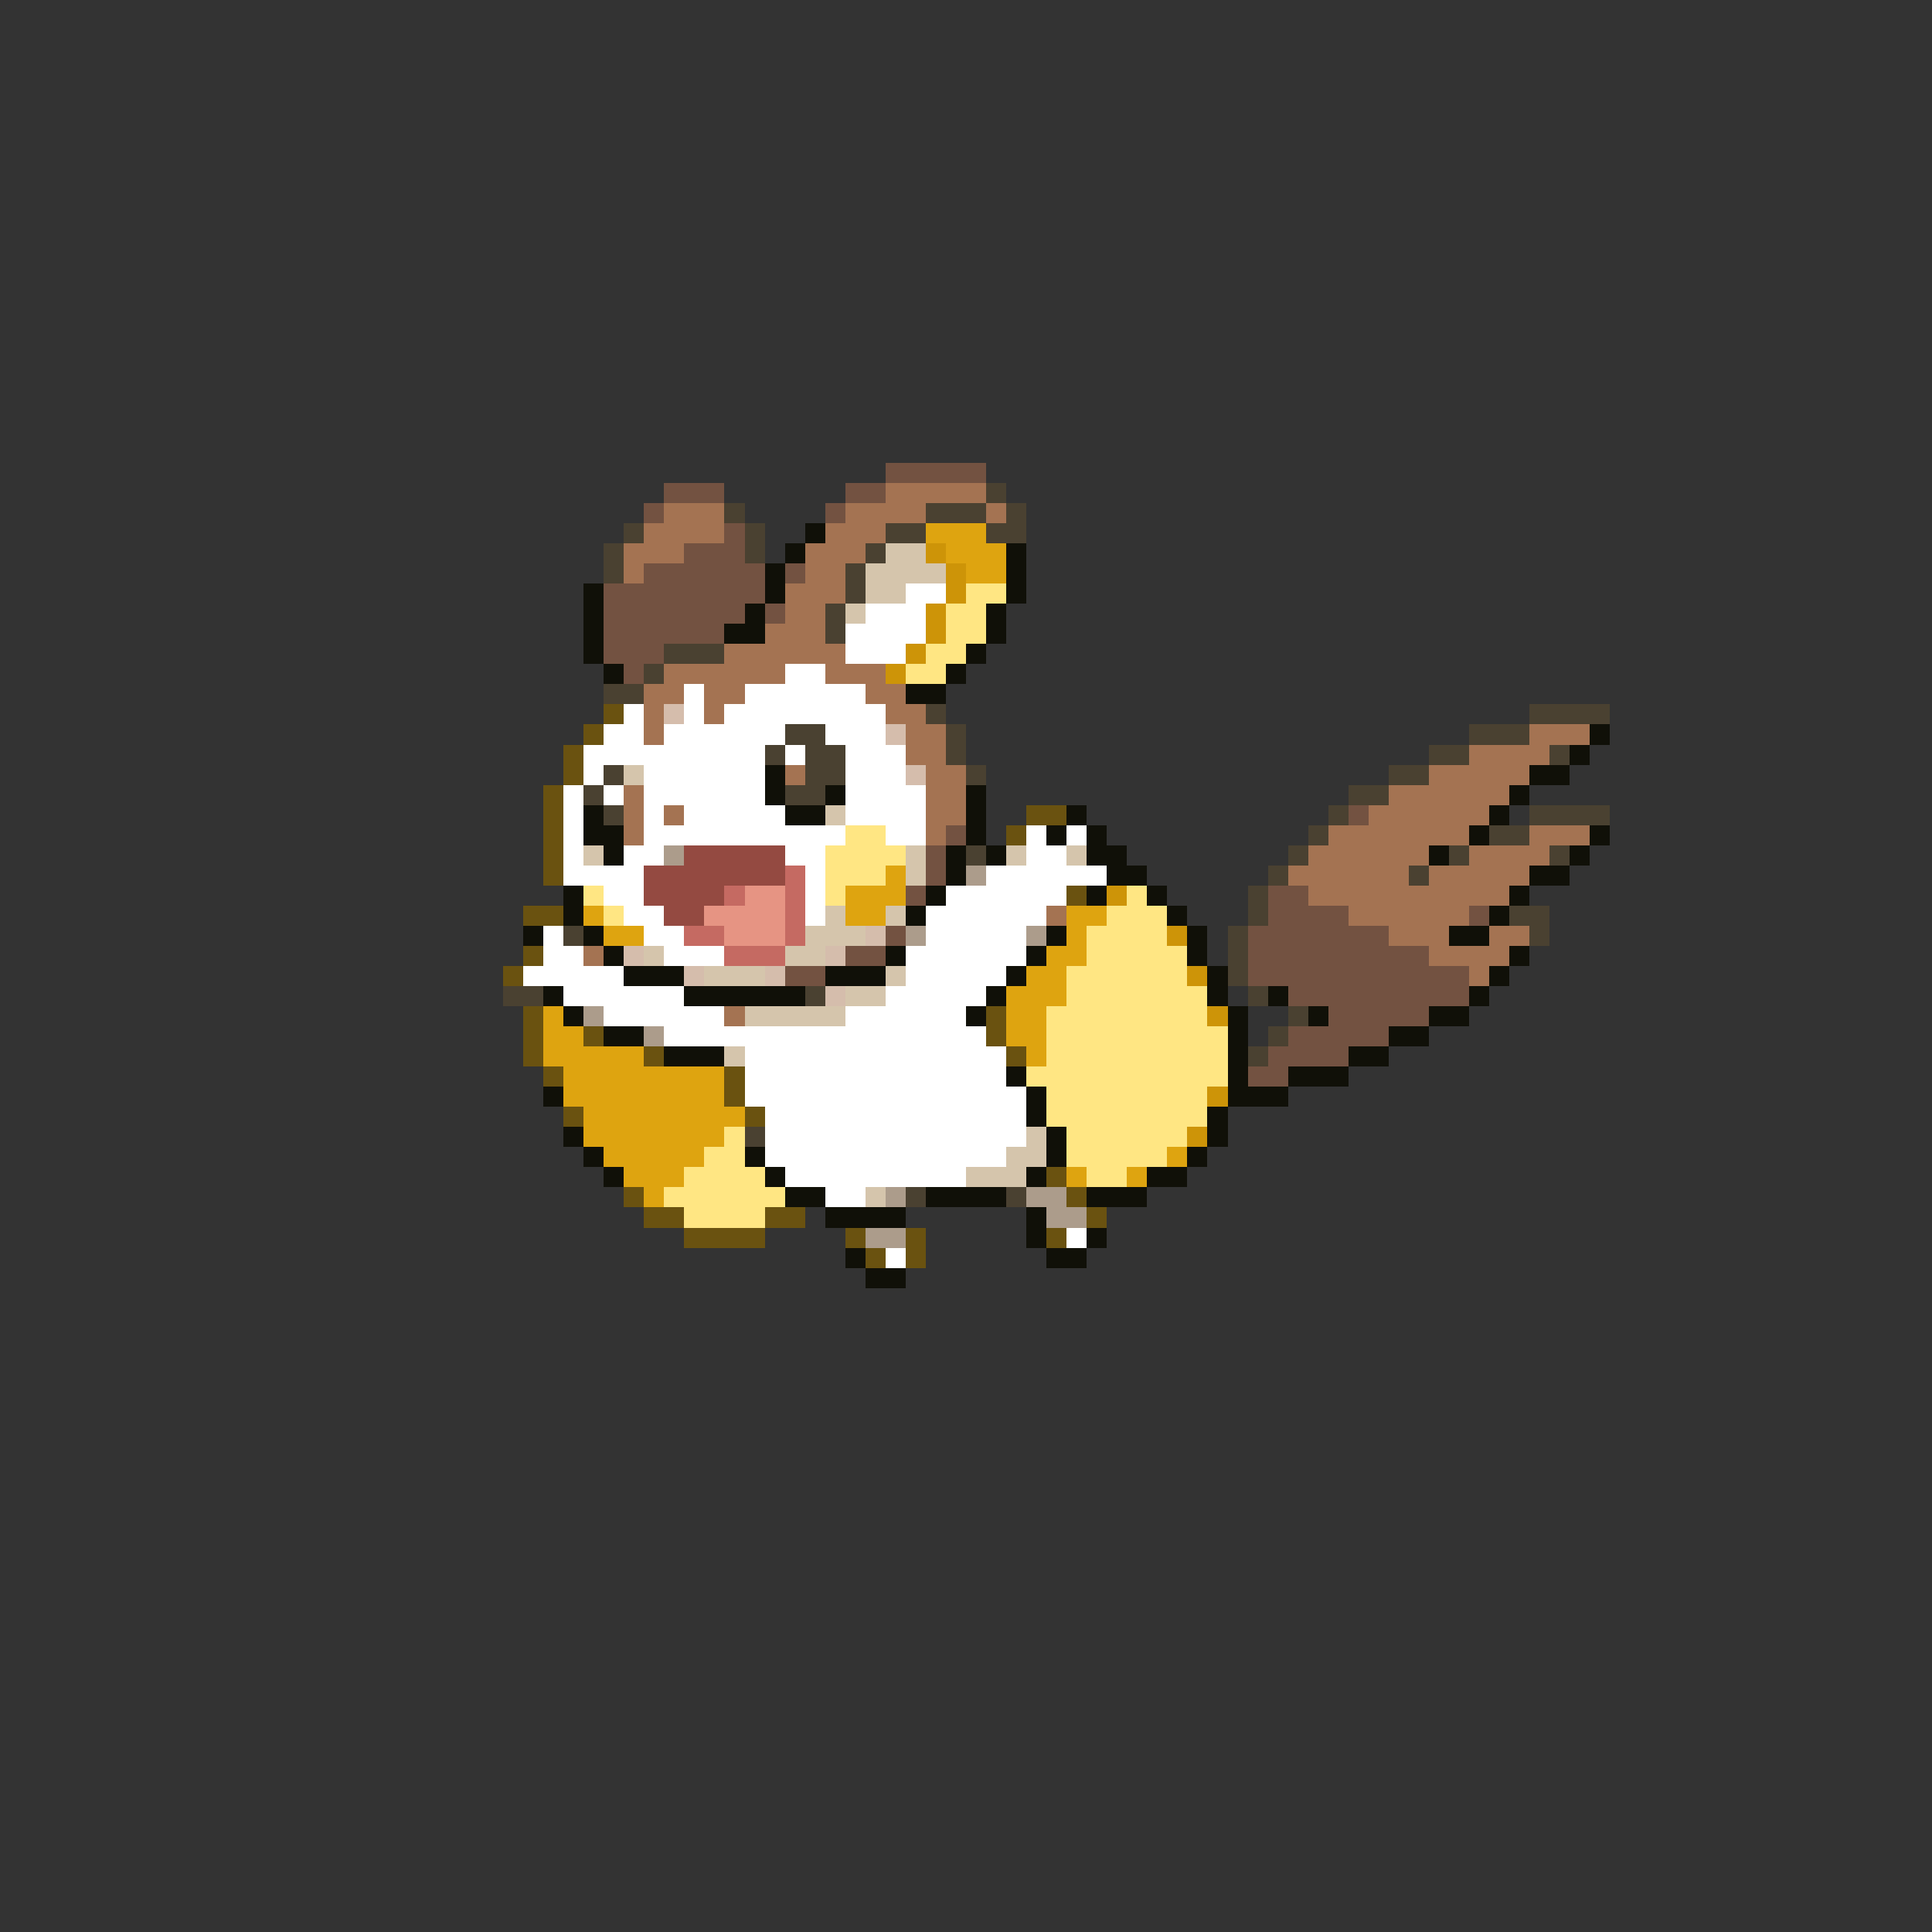 <svg xmlns="http://www.w3.org/2000/svg" viewBox="0 -0.5 96 96" shape-rendering="crispEdges">
<rect x="0" y="-0.5" width="96" height="96" fill="#333333" stroke="none"/>
<path stroke="#735241" d="M44 23h5M33 24h3M42 24h2M32 25h1M41 25h1M36 26h1M34 27h3M32 28h6M39 28h1M30 29h8M30 30h7M38 30h1M30 31h6M30 32h3M31 33h1M67 40h1M47 41h1M46 42h1M46 43h1M45 44h1M63 44h2M63 45h4M73 45h1M44 46h1M62 46h7M42 47h2M62 47h9M39 48h2M62 48h11M64 49h9M66 50h5M64 51h5M63 52h4M62 53h2" />
<path stroke="#a47352" d="M44 24h5M33 25h3M42 25h4M49 25h1M32 26h4M41 26h3M31 27h3M40 27h3M31 28h1M40 28h2M39 29h3M39 30h2M38 31h3M36 32h6M33 33h6M41 33h3M32 34h2M35 34h2M43 34h2M32 35h1M35 35h1M44 35h2M32 36h1M45 36h2M76 36h3M45 37h2M73 37h4M39 38h1M46 38h2M71 38h5M31 39h1M46 39h2M69 39h6M31 40h1M33 40h1M46 40h2M68 40h6M31 41h1M46 41h1M66 41h7M76 41h3M65 42h6M73 42h4M64 43h6M71 43h5M65 44h10M52 45h1M67 45h6M69 46h3M74 46h2M29 47h1M71 47h4M73 48h1M36 50h1" />
<path stroke="#4a4131" d="M49 24h1M36 25h1M46 25h3M50 25h1M31 26h1M37 26h1M44 26h2M49 26h2M30 27h1M37 27h1M43 27h1M30 28h1M42 28h1M42 29h1M41 30h1M41 31h1M33 32h3M32 33h1M30 34h2M46 35h1M76 35h4M39 36h2M47 36h1M73 36h3M38 37h1M40 37h2M47 37h1M71 37h2M77 37h1M30 38h1M40 38h2M48 38h1M69 38h2M29 39h1M39 39h2M67 39h2M30 40h1M66 40h1M76 40h4M65 41h1M74 41h2M48 42h1M64 42h1M72 42h1M77 42h1M63 43h1M70 43h1M62 44h1M62 45h1M75 45h2M28 46h1M61 46h1M76 46h1M61 47h1M61 48h1M25 49h2M40 49h1M62 49h1M64 50h1M63 51h1M62 52h1M37 56h1M45 59h1M50 59h1" />
<path stroke="#101008" d="M40 26h1M39 27h1M50 27h1M38 28h1M50 28h1M29 29h1M38 29h1M50 29h1M29 30h1M37 30h1M49 30h1M29 31h1M36 31h2M49 31h1M29 32h1M48 32h1M30 33h1M47 33h1M45 34h2M79 36h1M78 37h1M38 38h1M76 38h2M38 39h1M41 39h1M48 39h1M75 39h1M29 40h1M39 40h2M48 40h1M53 40h1M74 40h1M29 41h2M48 41h1M52 41h1M54 41h1M73 41h1M79 41h1M30 42h1M47 42h1M49 42h1M54 42h2M71 42h1M78 42h1M47 43h1M55 43h2M76 43h2M28 44h1M46 44h1M54 44h1M57 44h1M75 44h1M28 45h1M45 45h1M58 45h1M74 45h1M26 46h1M29 46h1M52 46h1M59 46h1M72 46h2M30 47h1M44 47h1M51 47h1M59 47h1M75 47h1M31 48h3M41 48h3M50 48h1M60 48h1M74 48h1M27 49h1M34 49h6M49 49h1M60 49h1M63 49h1M73 49h1M28 50h1M48 50h1M61 50h1M65 50h1M71 50h2M30 51h2M61 51h1M69 51h2M33 52h3M61 52h1M67 52h2M50 53h1M61 53h1M64 53h3M27 54h1M51 54h1M61 54h3M51 55h1M60 55h1M28 56h1M52 56h1M60 56h1M29 57h1M37 57h1M52 57h1M59 57h1M30 58h1M38 58h1M51 58h1M57 58h2M39 59h2M46 59h4M54 59h3M41 60h4M51 60h1M51 61h1M54 61h1M42 62h1M52 62h2M43 63h2" />
<path stroke="#dea410" d="M46 26h3M47 27h3M48 28h2M44 43h1M42 44h3M29 45h1M42 45h2M53 45h2M30 46h2M53 46h1M52 47h2M51 48h2M50 49h3M27 50h1M50 50h2M27 51h2M50 51h2M27 52h5M51 52h1M28 53h8M28 54h8M29 55h8M29 56h7M30 57h5M58 57h1M31 58h3M53 58h1M56 58h1M32 59h1" />
<path stroke="#d5c5ac" d="M44 27h2M43 28h4M43 29h2M42 30h1M31 38h1M41 40h1M29 42h1M45 42h1M50 42h1M53 42h1M45 43h1M41 45h1M44 45h1M40 46h3M32 47h1M39 47h2M35 48h3M44 48h1M42 49h2M37 50h5M36 52h1M51 56h1M50 57h2M48 58h3M43 59h1" />
<path stroke="#cd9408" d="M46 27h1M47 28h1M47 29h1M46 30h1M46 31h1M45 32h1M44 33h1M55 44h1M58 46h1M59 48h1M60 50h1M60 54h1M59 56h1" />
<path stroke="#ffffff" d="M45 29h2M43 30h3M42 31h4M42 32h3M39 33h2M34 34h1M37 34h6M31 35h1M34 35h1M36 35h8M30 36h2M33 36h6M41 36h3M29 37h9M39 37h1M42 37h3M29 38h1M32 38h6M42 38h3M28 39h1M30 39h1M32 39h6M42 39h4M28 40h1M32 40h1M34 40h5M42 40h4M28 41h1M32 41h10M44 41h2M51 41h1M53 41h1M28 42h1M31 42h2M39 42h2M51 42h2M28 43h4M40 43h1M49 43h6M30 44h2M40 44h1M47 44h6M31 45h2M40 45h1M46 45h6M27 46h1M32 46h2M46 46h5M27 47h2M33 47h3M45 47h6M26 48h5M45 48h5M28 49h6M44 49h5M30 50h6M42 50h6M33 51h16M37 52h13M37 53h13M37 54h14M38 55h13M38 56h13M38 57h12M39 58h9M41 59h2M53 61h1M44 62h1" />
<path stroke="#ffe683" d="M48 29h2M47 30h2M47 31h2M46 32h2M45 33h2M42 41h2M41 42h4M41 43h3M29 44h1M41 44h1M56 44h1M30 45h1M55 45h3M54 46h4M54 47h5M53 48h6M53 49h7M52 50h8M52 51h9M52 52h9M51 53h10M52 54h8M52 55h8M36 56h1M53 56h6M35 57h2M53 57h5M34 58h4M54 58h2M33 59h6M34 60h4" />
<path stroke="#6a5210" d="M30 35h1M29 36h1M28 37h1M28 38h1M27 39h1M27 40h1M51 40h2M27 41h1M50 41h1M27 42h1M27 43h1M53 44h1M26 45h2M26 47h1M25 48h1M26 50h1M49 50h1M26 51h1M29 51h1M49 51h1M26 52h1M32 52h1M50 52h1M27 53h1M36 53h1M36 54h1M28 55h1M37 55h1M52 58h1M31 59h1M53 59h1M32 60h2M38 60h2M54 60h1M34 61h4M42 61h1M45 61h1M52 61h1M43 62h1M45 62h1" />
<path stroke="#d5bdac" d="M33 35h1M44 36h1M45 38h1M43 46h1M31 47h1M41 47h1M34 48h1M38 48h1M41 49h1" />
<path stroke="#ac9c8b" d="M33 42h1M48 43h1M45 46h1M51 46h1M29 50h1M32 51h1M44 59h1M51 59h2M52 60h2M43 61h2" />
<path stroke="#944a41" d="M34 42h5M32 43h7M32 44h4M33 45h2" />
<path stroke="#c56a62" d="M39 43h1M36 44h1M39 44h1M39 45h1M34 46h2M39 46h1M36 47h3" />
<path stroke="#e69483" d="M37 44h2M35 45h4M36 46h3" />
</svg>
